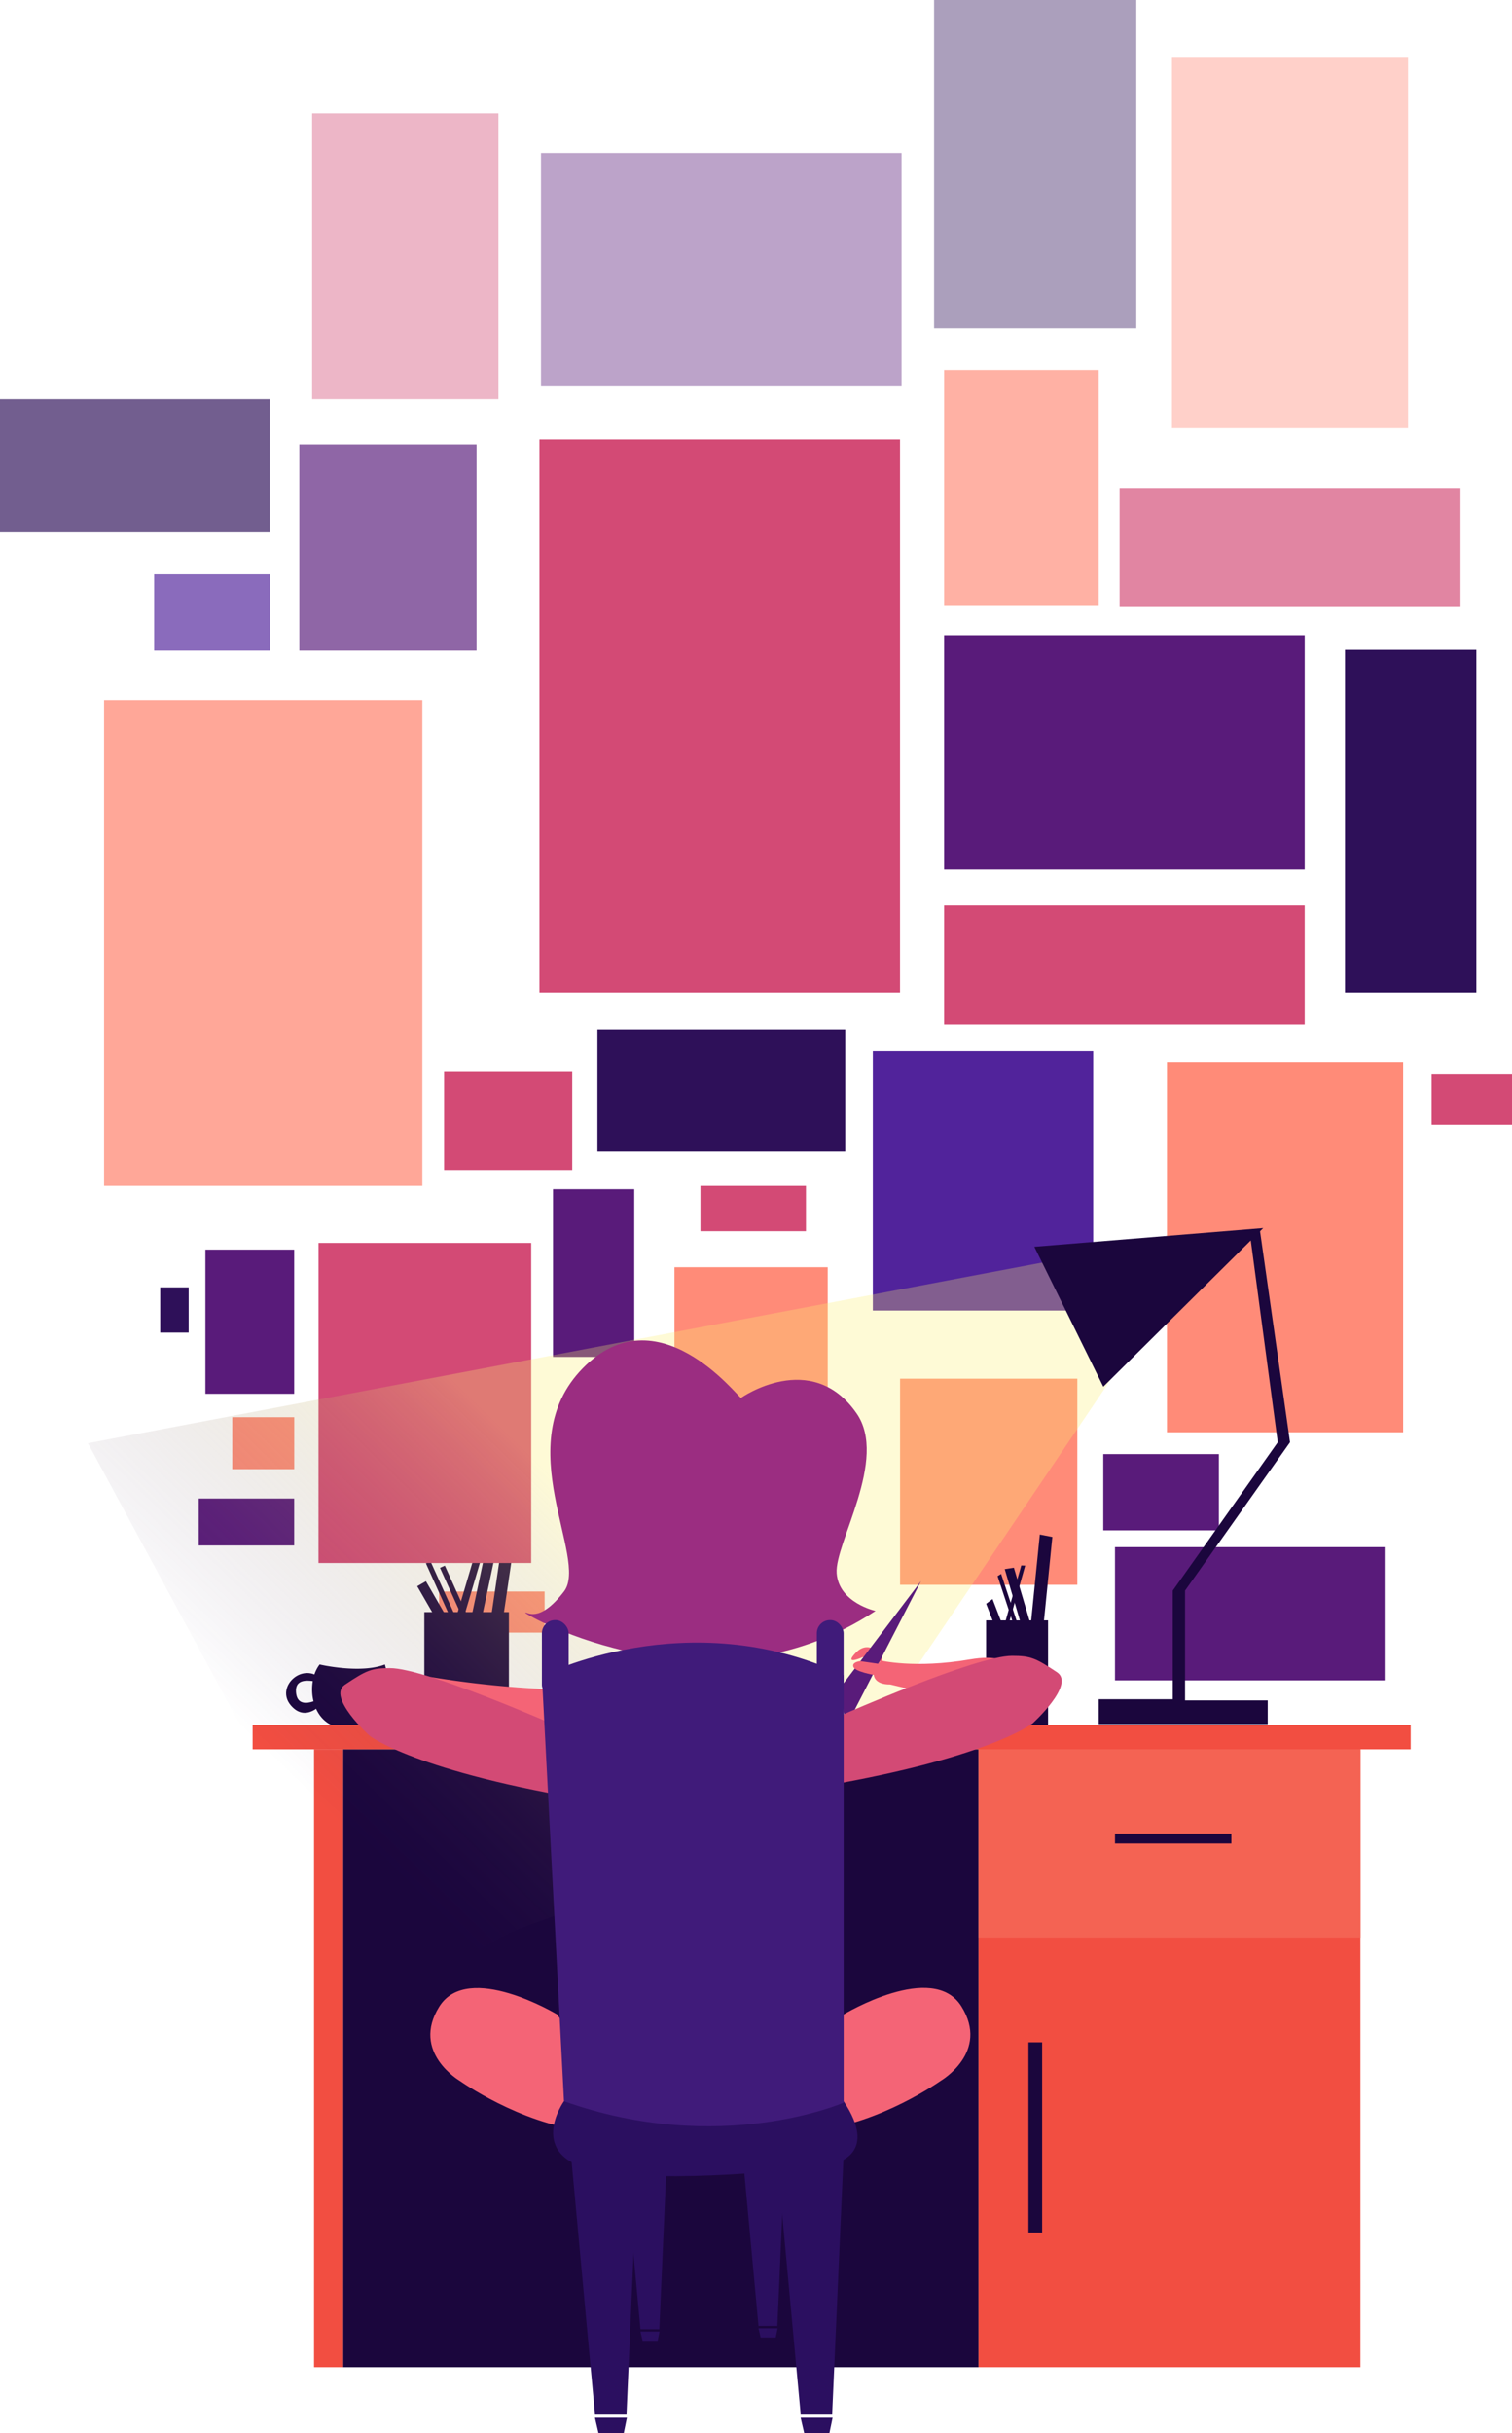 <svg xmlns="http://www.w3.org/2000/svg" xmlns:xlink="http://www.w3.org/1999/xlink" viewBox="0 0 284.6 457.77"><defs><style>.cls-1{fill:#1b063d;}.cls-11,.cls-15,.cls-16,.cls-2{fill:#ff8b78;}.cls-14,.cls-3,.cls-6{fill:#591b7a;}.cls-10,.cls-12,.cls-16,.cls-3,.cls-9{opacity:0.67;}.cls-12,.cls-13,.cls-4{fill:#d34a75;}.cls-10,.cls-5{fill:#51239b;}.cls-7,.cls-8,.cls-9{fill:#2e1059;}.cls-11,.cls-13,.cls-14,.cls-7{opacity:0.4;}.cls-15{opacity:0.76;}.cls-17{fill:#f24e41;}.cls-18{fill:#f46353;}.cls-19{opacity:0.29;fill:url(#linear-gradient);}.cls-20{fill:#f46476;}.cls-21{fill:#9b2d81;}.cls-22{fill:#2b0f60;}.cls-23{fill:#401b7a;}</style><linearGradient id="linear-gradient" x1="126.29" y1="265.83" x2="27.68" y2="367.12" gradientUnits="userSpaceOnUse"><stop offset="0.17" stop-color="#fcee71"/><stop offset="0.7" stop-color="#2e1059" stop-opacity="0"/></linearGradient></defs><title>nehaWorking</title><g id="Layer_2" data-name="Layer 2"><g id="roomDrawing"><path class="cls-1" d="M60.16,313.16s7.62,1.79,12.29,0c0,0,3.16,10.41-5.41,11.88-7.22,1.24-9.21-5.44-7.93-9.77A6.42,6.42,0,0,1,60.16,313.16Z"/><path class="cls-1" d="M60.73,320.39s-3.11,3.87-6,.45,2-8,5.44-5.21-4.75-1.85-4.46,2.68c.26,4.14,5.37.77,5.37.77Z"/><rect class="cls-2" x="82.65" y="299.43" width="19.86" height="7.74"/><rect class="cls-1" x="79.87" y="303.31" width="15.92" height="19.71"/><rect class="cls-1" x="80.81" y="297.32" width="1.89" height="9.62" transform="translate(-140.11 81.36) rotate(-30)"/><rect class="cls-1" x="83.49" y="293.22" width="0.95" height="16.41" transform="translate(-116.51 61.18) rotate(-24.28)"/><rect class="cls-1" x="85.38" y="294.22" width="1" height="12.72" transform="translate(-115.99 61.89) rotate(-24.28)"/><rect class="cls-1" x="87.17" y="291.7" width="1.37" height="16.66" transform="translate(88.55 -12.6) rotate(16.45)"/><rect class="cls-1" x="89.64" y="287.86" width="1.94" height="24.44" transform="translate(64.26 -12.27) rotate(11.98)"/><rect class="cls-1" x="92.32" y="292.59" width="2.26" height="25.43" transform="translate(45.36 -10.34) rotate(8.36)"/><rect class="cls-2" x="126.95" y="238.42" width="28.85" height="27.43"/><rect class="cls-2" x="169.42" y="259.39" width="33.36" height="38.78"/><rect class="cls-3" x="56.34" y="83.6" width="33.36" height="38.78"/><rect class="cls-4" x="59.95" y="233.85" width="40.04" height="60.22"/><rect class="cls-5" x="164.29" y="197.75" width="41.48" height="48.82"/><rect class="cls-6" x="38.66" y="235.11" width="16.71" height="27.12"/><rect class="cls-7" x="175.82" width="38.06" height="61.75"/><rect class="cls-2" x="43.71" y="266.64" width="11.67" height="9.77"/><rect class="cls-6" x="37.4" y="281.94" width="17.97" height="8.83"/><rect class="cls-8" x="30.15" y="242.21" width="5.36" height="8.51"/><rect class="cls-6" x="104.09" y="223.76" width="15.29" height="31.53"/><rect class="cls-6" x="209.87" y="291.08" width="50.76" height="25.07"/><rect class="cls-9" y="75.08" width="50.76" height="25.07"/><rect class="cls-6" x="207.67" y="273.58" width="21.76" height="14.35"/><rect class="cls-10" x="29.01" y="108.03" width="21.76" height="14.35"/><rect class="cls-2" x="219.65" y="199.8" width="44.46" height="69.68"/><rect class="cls-8" x="253.16" y="122.23" width="24.73" height="64.48"/><rect class="cls-11" x="220.59" y="10.86" width="44.46" height="69.68"/><rect class="cls-8" x="112.45" y="193.65" width="46.65" height="23.02"/><rect class="cls-4" x="131.84" y="223.13" width="19.86" height="8.51"/><rect class="cls-4" x="83.59" y="201.69" width="24.12" height="18.45"/><rect class="cls-4" x="177.71" y="170.32" width="67.87" height="22.39"/><rect class="cls-12" x="210.74" y="91.79" width="64.16" height="22.39"/><rect class="cls-4" x="269.47" y="202.16" width="15.13" height="9.46"/><rect class="cls-4" x="101.54" y="82.66" width="67.87" height="104.05"/><rect class="cls-13" x="58.75" y="21.31" width="35.07" height="53.77"/><rect class="cls-6" x="177.71" y="119.66" width="67.87" height="43.91"/><rect class="cls-14" x="101.83" y="28.77" width="67.87" height="43.91"/><rect class="cls-15" x="19.59" y="131.69" width="59.91" height="91.44"/><rect class="cls-16" x="177.71" y="69.6" width="29.09" height="44.39"/><rect class="cls-1" x="64.57" y="329.13" width="119.61" height="116.24"/><rect class="cls-17" x="47.55" y="324.56" width="217.98" height="4.56"/><rect class="cls-17" x="59.11" y="329.13" width="5.47" height="116.24"/><rect class="cls-17" x="184.18" y="329.13" width="71.89" height="116.24"/><rect class="cls-18" x="184.18" y="329.13" width="71.89" height="35.42"/><rect class="cls-1" x="185.61" y="304.86" width="11.66" height="19.71"/><polygon class="cls-1" points="189.35 307.43 188.16 308.31 185.62 301.74 186.82 300.85 189.35 307.43"/><polygon class="cls-1" points="187.94 309.69 188.68 309.72 192.97 294.56 192.23 294.53 187.94 309.69"/><polygon class="cls-1" points="192.27 307.71 191.6 308.13 187.77 296.53 188.44 296.12 192.27 307.71"/><polygon class="cls-1" points="196.21 313.11 194.49 313.38 189.12 295.22 190.84 294.95 196.21 313.11"/><polygon class="cls-1" points="195.03 319.6 192.67 319.15 195.72 288.71 198.08 289.17 195.03 319.6"/><rect class="cls-1" x="209.87" y="345" width="21.91" height="1.84"/><rect class="cls-1" x="193.58" y="384.25" width="2.58" height="35.79"/><path class="cls-19" d="M80.22,372.57c5.52-2.87,10.44-6.48,16.17-9.06s12.28-3.9,17.17-7.68c2-1.59,3.71-3.6,6.41-4.43,2.09-.64,4.77.08,6.9.24,6.53.5,13.09.45,19.64.43l71-105-8.75-11.91L16.55,271.53,73.19,376.34Q76.67,374.42,80.22,372.57Z"/><polygon class="cls-1" points="194.69 234.57 207.67 260.9 237.78 231.05 194.69 234.57"/><polygon class="cls-1" points="237.15 231.47 242.82 271.35 223.06 299.26 223.06 319.91 238.62 319.91 238.62 324.38 206.8 324.38 206.8 319.7 220.75 319.7 220.75 299.26 240.51 271.35 235.25 232.03 237.15 231.47"/><path class="cls-20" d="M166.17,313a5.77,5.77,0,0,0-3.81-1.21s-3.74,1.69-1.22-.89c2.16-2.21,4.28-.11,4.85.54Z"/><polygon class="cls-6" points="173.36 297.47 158.07 317.65 159.25 324.84 173.36 297.47"/><path class="cls-20" d="M158.8,379s16.76-10.14,22.16-1.52-3.88,14-3.88,14-11.26,8-23.37,9.32S158.8,379,158.8,379Z"/><path class="cls-20" d="M81,315.5a182.26,182.26,0,0,0,26.45,2.43c16.27.48,0,11.2,0,11.2Z"/><path class="cls-4" d="M105.1,324.84s-24.88-11-31.71-11c-3.48,0-4.43.42-8.46,3.11-3.47,2.31,4.62,9.61,4.62,9.61s8.62,6.83,42.41,12.3S105.1,324.84,105.1,324.84Z"/><path class="cls-20" d="M165.32,312.89c.07.05,0,.09.1.15l-3.51-.51s-1.62.16-1.28,1.08,3.85,1.51,3.85,1.51,0,1.82,3.08,1.8l4.24,1,17.47-1.3s3.6-6.17-6.77-4.4-16.79.18-16.79.18,0,.36-.12.25Z"/><path class="cls-20" d="M104.86,379S88.1,368.9,82.69,377.52s3.89,14,3.89,14,11.25,8,23.37,9.32S104.86,379,104.86,379Z"/><path class="cls-4" d="M158.8,322.53s24.88-11,31.71-11c3.48,0,4.43.42,8.46,3.1,3.47,2.32-4.62,9.62-4.62,9.62s-8.62,6.83-42.41,12.3S158.8,322.53,158.8,322.53Z"/><path class="cls-21" d="M139.47,263c-.67-.24-15.7-19.93-29.77-5.58s1.2,35.81-3.54,42-7.09,3.71-7.29,4,34.7,20.29,65.93-.34c0,0-6.91-1.5-7.32-7.1s9.8-21.47,3.72-30.11C152.71,253.7,139.47,263,139.47,263Z"/><path class="cls-22" d="M106.15,395.33s-7.39,10.35,5.95,13,39.45-.23,43.8-1c1.94-.35,9.39-2.22,2.9-12"/><path class="cls-23" d="M102,315.31s27.46-14,56.8-.15V395.6s-23.3,10.18-52.64-.27Z"/><polygon class="cls-22" points="107.45 405.16 111.98 454.13 117.93 454.13 120.08 405.16 107.45 405.16"/><polygon class="cls-22" points="111.98 454.88 118 454.88 117.41 457.77 112.65 457.77 111.98 454.88"/><polygon class="cls-22" points="146.17 405.16 150.7 454.13 156.64 454.13 158.8 405.16 146.17 405.16"/><polygon class="cls-22" points="150.7 454.88 156.72 454.88 156.12 457.77 151.37 457.77 150.7 454.88"/><polygon class="cls-22" points="117.84 408.99 120.55 438.23 124.1 438.23 125.39 408.99 117.84 408.99"/><polygon class="cls-22" points="120.55 438.67 124.14 438.67 123.79 440.4 120.95 440.4 120.55 438.67"/><polygon class="cls-22" points="140.06 408.37 142.77 437.61 146.32 437.61 147.61 408.37 140.06 408.37"/><polygon class="cls-22" points="142.77 438.06 146.37 438.06 146.01 439.79 143.17 439.79 142.77 438.06"/><rect class="cls-23" x="102" y="304.81" width="5.04" height="14.6" rx="2.47"/><rect class="cls-23" x="153.75" y="304.81" width="5.04" height="14.6" rx="2.47"/></g></g></svg>